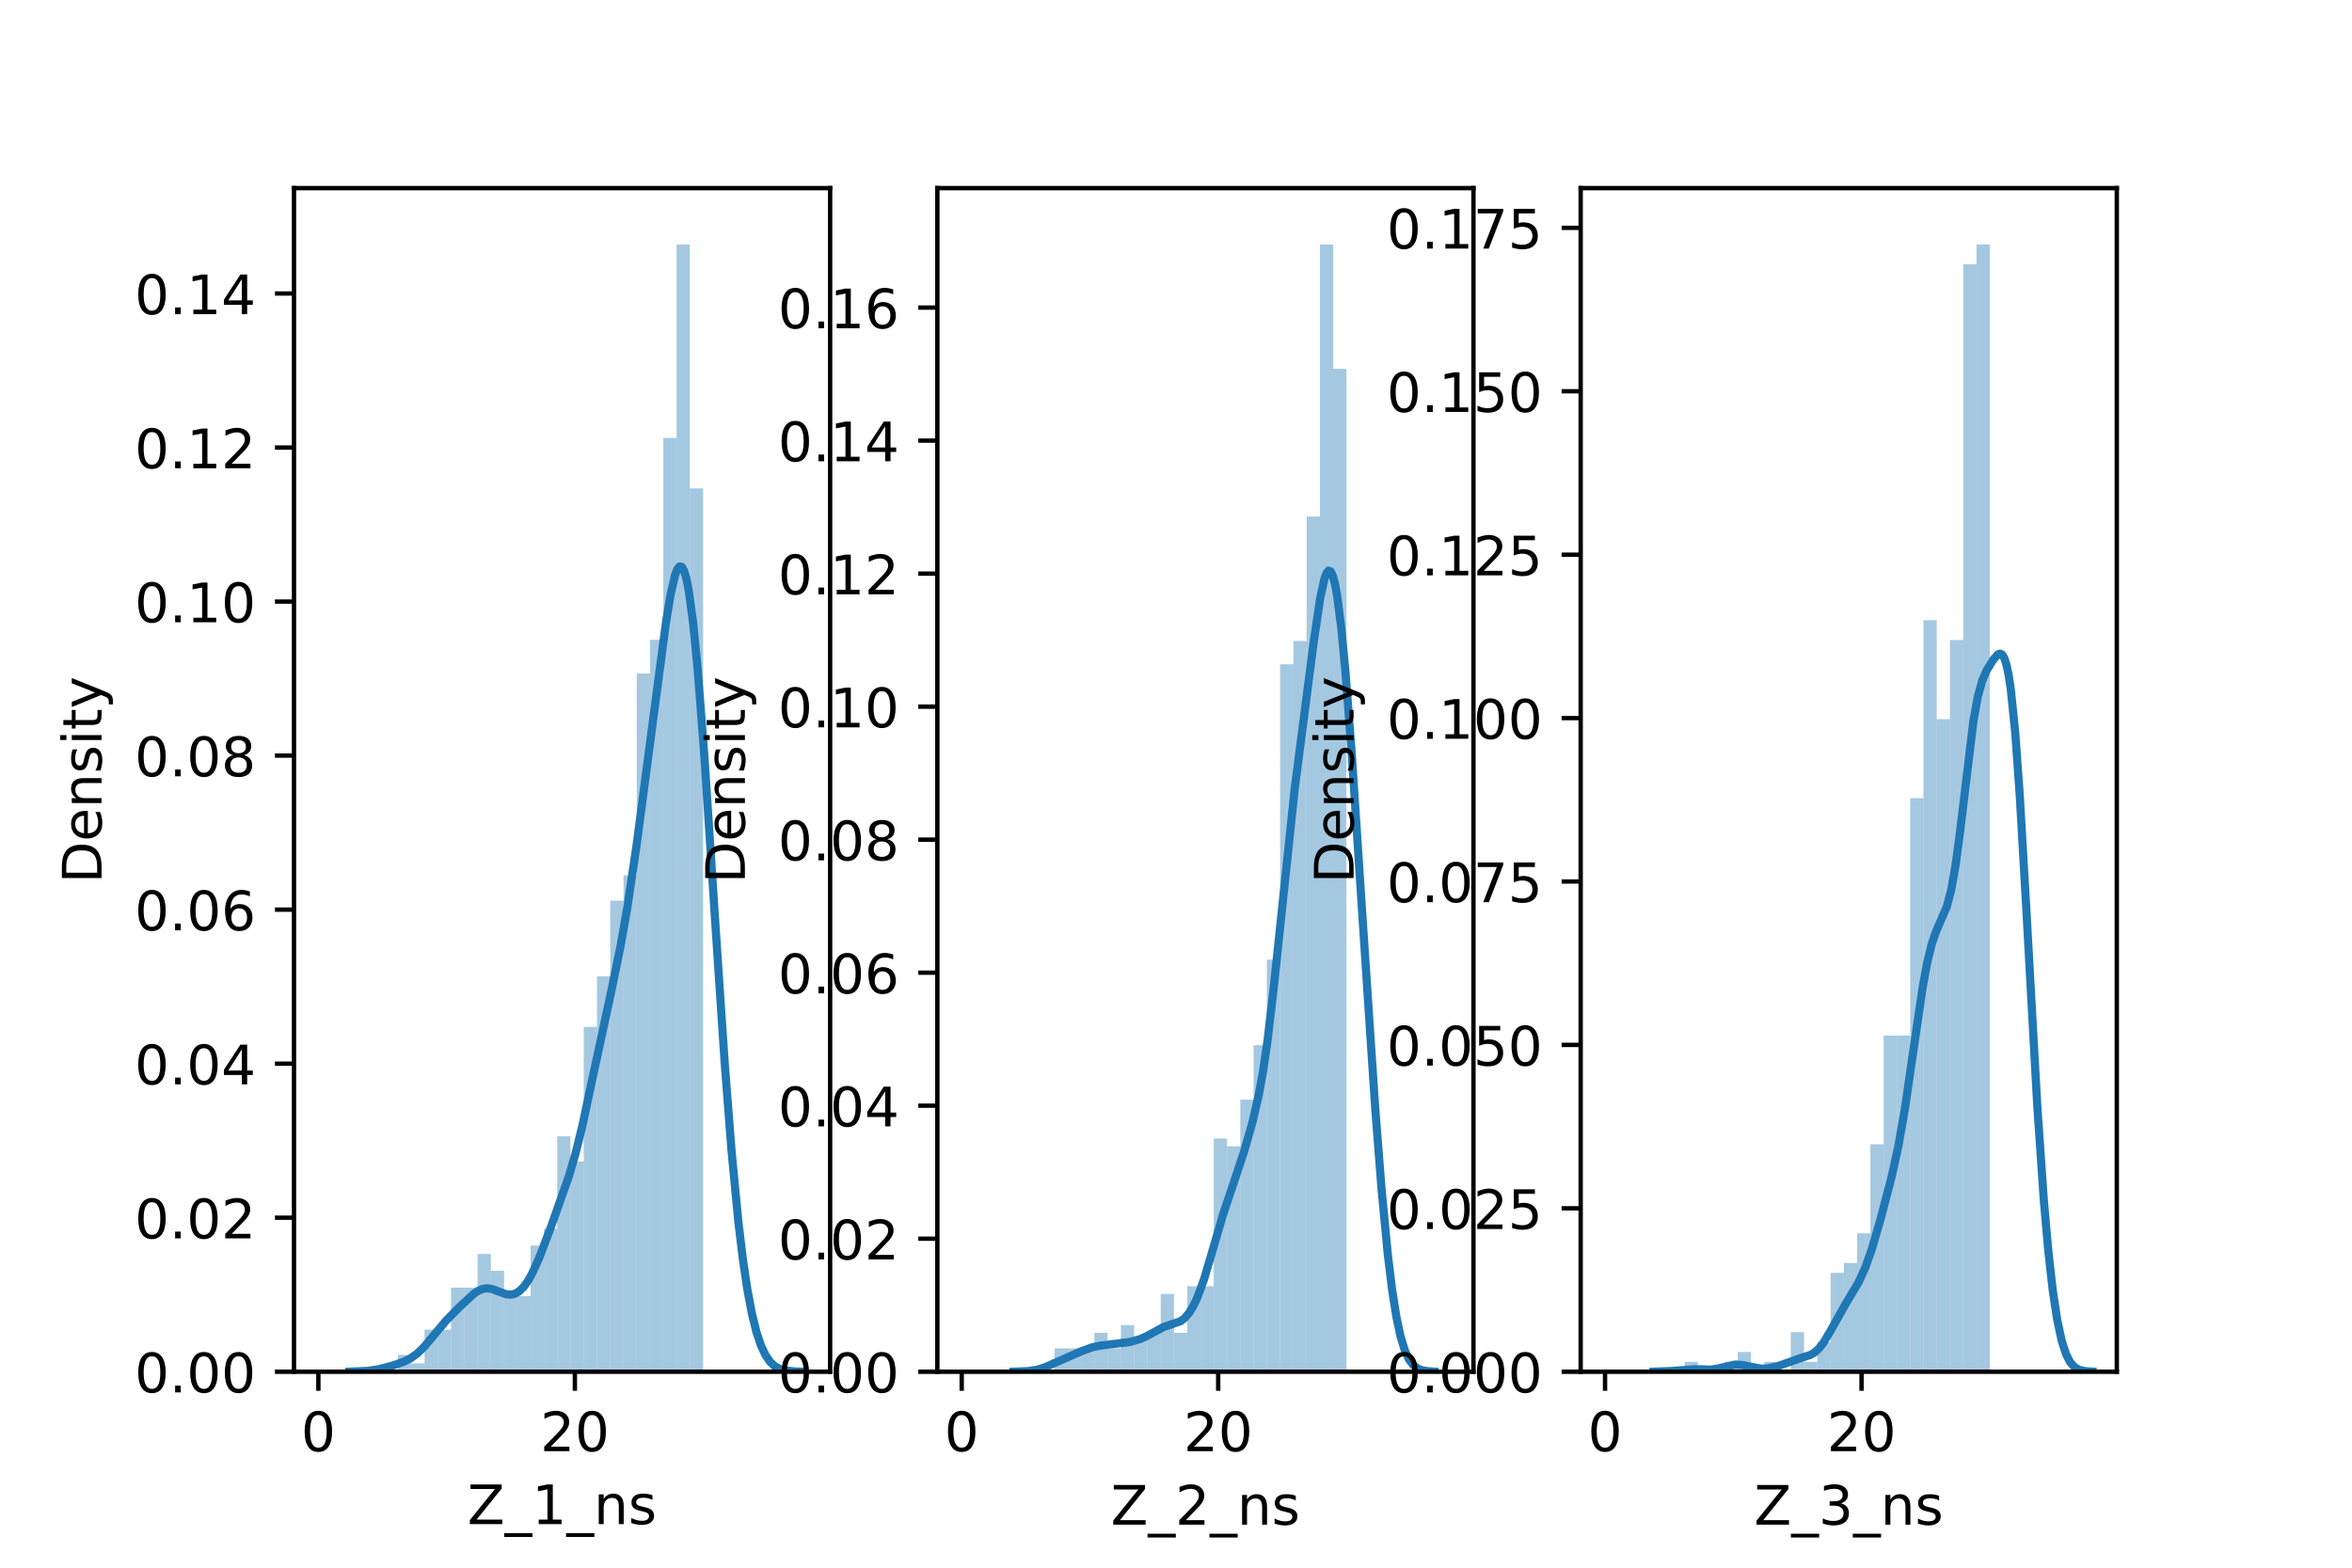 <?xml version="1.0" encoding="utf-8" standalone="no"?>
<!DOCTYPE svg PUBLIC "-//W3C//DTD SVG 1.1//EN"
  "http://www.w3.org/Graphics/SVG/1.1/DTD/svg11.dtd">
<!-- Created with matplotlib (https://matplotlib.org/) -->
<svg height="288pt" version="1.1" viewBox="0 0 432 288" width="432pt" xmlns="http://www.w3.org/2000/svg" xmlns:xlink="http://www.w3.org/1999/xlink">
 <defs>
  <style type="text/css">*{stroke-linecap:butt;stroke-linejoin:round;}</style>
 </defs>
 <g id="figure_1">
  <g id="patch_1">
   <path d="M 0 288 
L 432 288 
L 432 0 
L 0 0 
z
" style="fill:#ffffff;"/>
  </g>
  <g id="axes_1">
   <g id="patch_2">
    <path d="M 54 252 
L 152.471 252 
L 152.471 34.56 
L 54 34.56 
z
" style="fill:#ffffff;"/>
   </g>
   <g id="patch_3">
    <path clip-path="url(#pdc959fd318)" d="M 58.476 252 
L 60.913 252 
L 60.913 252 
L 58.476 252 
z
" style="fill:#1f77b4;opacity:0.4;"/>
   </g>
   <g id="patch_4">
    <path clip-path="url(#pdc959fd318)" d="M 60.913 252 
L 63.35 252 
L 63.35 252 
L 60.913 252 
z
" style="fill:#1f77b4;opacity:0.4;"/>
   </g>
   <g id="patch_5">
    <path clip-path="url(#pdc959fd318)" d="M 63.35 252 
L 65.786 252 
L 65.786 252 
L 63.35 252 
z
" style="fill:#1f77b4;opacity:0.4;"/>
   </g>
   <g id="patch_6">
    <path clip-path="url(#pdc959fd318)" d="M 65.786 252 
L 68.223 252 
L 68.223 252 
L 65.786 252 
z
" style="fill:#1f77b4;opacity:0.4;"/>
   </g>
   <g id="patch_7">
    <path clip-path="url(#pdc959fd318)" d="M 68.223 252 
L 70.66 252 
L 70.66 252 
L 68.223 252 
z
" style="fill:#1f77b4;opacity:0.4;"/>
   </g>
   <g id="patch_8">
    <path clip-path="url(#pdc959fd318)" d="M 70.66 252 
L 73.097 252 
L 73.097 252 
L 70.66 252 
z
" style="fill:#1f77b4;opacity:0.4;"/>
   </g>
   <g id="patch_9">
    <path clip-path="url(#pdc959fd318)" d="M 73.097 252 
L 75.533 252 
L 75.533 248.909 
L 73.097 248.909 
z
" style="fill:#1f77b4;opacity:0.4;"/>
   </g>
   <g id="patch_10">
    <path clip-path="url(#pdc959fd318)" d="M 75.533 252 
L 77.97 252 
L 77.97 250.455 
L 75.533 250.455 
z
" style="fill:#1f77b4;opacity:0.4;"/>
   </g>
   <g id="patch_11">
    <path clip-path="url(#pdc959fd318)" d="M 77.97 252 
L 80.407 252 
L 80.407 244.273 
L 77.97 244.273 
z
" style="fill:#1f77b4;opacity:0.4;"/>
   </g>
   <g id="patch_12">
    <path clip-path="url(#pdc959fd318)" d="M 80.407 252 
L 82.844 252 
L 82.844 244.273 
L 80.407 244.273 
z
" style="fill:#1f77b4;opacity:0.4;"/>
   </g>
   <g id="patch_13">
    <path clip-path="url(#pdc959fd318)" d="M 82.844 252 
L 85.281 252 
L 85.281 236.546 
L 82.844 236.546 
z
" style="fill:#1f77b4;opacity:0.4;"/>
   </g>
   <g id="patch_14">
    <path clip-path="url(#pdc959fd318)" d="M 85.281 252 
L 87.717 252 
L 87.717 236.546 
L 85.281 236.546 
z
" style="fill:#1f77b4;opacity:0.4;"/>
   </g>
   <g id="patch_15">
    <path clip-path="url(#pdc959fd318)" d="M 87.717 252 
L 90.154 252 
L 90.154 230.364 
L 87.717 230.364 
z
" style="fill:#1f77b4;opacity:0.4;"/>
   </g>
   <g id="patch_16">
    <path clip-path="url(#pdc959fd318)" d="M 90.154 252 
L 92.591 252 
L 92.591 233.455 
L 90.154 233.455 
z
" style="fill:#1f77b4;opacity:0.4;"/>
   </g>
   <g id="patch_17">
    <path clip-path="url(#pdc959fd318)" d="M 92.591 252 
L 95.028 252 
L 95.028 238.091 
L 92.591 238.091 
z
" style="fill:#1f77b4;opacity:0.4;"/>
   </g>
   <g id="patch_18">
    <path clip-path="url(#pdc959fd318)" d="M 95.028 252 
L 97.465 252 
L 97.465 238.091 
L 95.028 238.091 
z
" style="fill:#1f77b4;opacity:0.4;"/>
   </g>
   <g id="patch_19">
    <path clip-path="url(#pdc959fd318)" d="M 97.465 252 
L 99.901 252 
L 99.901 228.819 
L 97.465 228.819 
z
" style="fill:#1f77b4;opacity:0.4;"/>
   </g>
   <g id="patch_20">
    <path clip-path="url(#pdc959fd318)" d="M 99.901 252 
L 102.338 252 
L 102.338 225.728 
L 99.901 225.728 
z
" style="fill:#1f77b4;opacity:0.4;"/>
   </g>
   <g id="patch_21">
    <path clip-path="url(#pdc959fd318)" d="M 102.338 252 
L 104.775 252 
L 104.775 208.728 
L 102.338 208.728 
z
" style="fill:#1f77b4;opacity:0.4;"/>
   </g>
   <g id="patch_22">
    <path clip-path="url(#pdc959fd318)" d="M 104.775 252 
L 107.212 252 
L 107.212 213.365 
L 104.775 213.365 
z
" style="fill:#1f77b4;opacity:0.4;"/>
   </g>
   <g id="patch_23">
    <path clip-path="url(#pdc959fd318)" d="M 107.212 252 
L 109.649 252 
L 109.649 188.638 
L 107.212 188.638 
z
" style="fill:#1f77b4;opacity:0.4;"/>
   </g>
   <g id="patch_24">
    <path clip-path="url(#pdc959fd318)" d="M 109.649 252 
L 112.085 252 
L 112.085 179.365 
L 109.649 179.365 
z
" style="fill:#1f77b4;opacity:0.4;"/>
   </g>
   <g id="patch_25">
    <path clip-path="url(#pdc959fd318)" d="M 112.085 252 
L 114.522 252 
L 114.522 165.457 
L 112.085 165.457 
z
" style="fill:#1f77b4;opacity:0.4;"/>
   </g>
   <g id="patch_26">
    <path clip-path="url(#pdc959fd318)" d="M 114.522 252 
L 116.959 252 
L 116.959 160.82 
L 114.522 160.82 
z
" style="fill:#1f77b4;opacity:0.4;"/>
   </g>
   <g id="patch_27">
    <path clip-path="url(#pdc959fd318)" d="M 116.959 252 
L 119.396 252 
L 119.396 123.73 
L 116.959 123.73 
z
" style="fill:#1f77b4;opacity:0.4;"/>
   </g>
   <g id="patch_28">
    <path clip-path="url(#pdc959fd318)" d="M 119.396 252 
L 121.833 252 
L 121.833 117.549 
L 119.396 117.549 
z
" style="fill:#1f77b4;opacity:0.4;"/>
   </g>
   <g id="patch_29">
    <path clip-path="url(#pdc959fd318)" d="M 121.833 252 
L 124.269 252 
L 124.269 80.459 
L 121.833 80.459 
z
" style="fill:#1f77b4;opacity:0.4;"/>
   </g>
   <g id="patch_30">
    <path clip-path="url(#pdc959fd318)" d="M 124.269 252 
L 126.706 252 
L 126.706 44.914 
L 124.269 44.914 
z
" style="fill:#1f77b4;opacity:0.4;"/>
   </g>
   <g id="patch_31">
    <path clip-path="url(#pdc959fd318)" d="M 126.706 252 
L 129.143 252 
L 129.143 89.731 
L 126.706 89.731 
z
" style="fill:#1f77b4;opacity:0.4;"/>
   </g>
   <g id="matplotlib.axis_1">
    <g id="xtick_1">
     <g id="line2d_1">
      <defs>
       <path d="M 0 0 
L 0 3.5 
" id="m5885704be8" style="stroke:#000000;stroke-width:0.8;"/>
      </defs>
      <g>
       <use style="stroke:#000000;stroke-width:0.8;" x="58.476" xlink:href="#m5885704be8" y="252"/>
      </g>
     </g>
     <g id="text_1">
      <!-- 0 -->
      <g transform="translate(55.295 266.598)scale(0.1 -0.1)">
       <defs>
        <path d="M 31.781 66.406 
Q 24.172 66.406 20.328 58.906 
Q 16.5 51.422 16.5 36.375 
Q 16.5 21.391 20.328 13.891 
Q 24.172 6.391 31.781 6.391 
Q 39.453 6.391 43.281 13.891 
Q 47.125 21.391 47.125 36.375 
Q 47.125 51.422 43.281 58.906 
Q 39.453 66.406 31.781 66.406 
z
M 31.781 74.219 
Q 44.047 74.219 50.516 64.516 
Q 56.984 54.828 56.984 36.375 
Q 56.984 17.969 50.516 8.266 
Q 44.047 -1.422 31.781 -1.422 
Q 19.531 -1.422 13.062 8.266 
Q 6.594 17.969 6.594 36.375 
Q 6.594 54.828 13.062 64.516 
Q 19.531 74.219 31.781 74.219 
z
" id="DejaVuSans-48"/>
       </defs>
       <use xlink:href="#DejaVuSans-48"/>
      </g>
     </g>
    </g>
    <g id="xtick_2">
     <g id="line2d_2">
      <g>
       <use style="stroke:#000000;stroke-width:0.8;" x="105.587" xlink:href="#m5885704be8" y="252"/>
      </g>
     </g>
     <g id="text_2">
      <!-- 20 -->
      <g transform="translate(99.225 266.598)scale(0.1 -0.1)">
       <defs>
        <path d="M 19.188 8.297 
L 53.609 8.297 
L 53.609 0 
L 7.328 0 
L 7.328 8.297 
Q 12.938 14.109 22.625 23.891 
Q 32.328 33.688 34.812 36.531 
Q 39.547 41.844 41.422 45.531 
Q 43.312 49.219 43.312 52.781 
Q 43.312 58.594 39.234 62.25 
Q 35.156 65.922 28.609 65.922 
Q 23.969 65.922 18.812 64.312 
Q 13.672 62.703 7.812 59.422 
L 7.812 69.391 
Q 13.766 71.781 18.938 73 
Q 24.125 74.219 28.422 74.219 
Q 39.75 74.219 46.484 68.547 
Q 53.219 62.891 53.219 53.422 
Q 53.219 48.922 51.531 44.891 
Q 49.859 40.875 45.406 35.406 
Q 44.188 33.984 37.641 27.219 
Q 31.109 20.453 19.188 8.297 
z
" id="DejaVuSans-50"/>
       </defs>
       <use xlink:href="#DejaVuSans-50"/>
       <use x="63.623" xlink:href="#DejaVuSans-48"/>
      </g>
     </g>
    </g>
    <g id="text_3">
     <!-- Z_1_ns -->
     <g transform="translate(85.856 279.998)scale(0.1 -0.1)">
      <defs>
       <path d="M 5.609 72.906 
L 62.891 72.906 
L 62.891 65.375 
L 16.797 8.297 
L 64.016 8.297 
L 64.016 0 
L 4.5 0 
L 4.5 7.516 
L 50.594 64.594 
L 5.609 64.594 
z
" id="DejaVuSans-90"/>
       <path d="M 50.984 -16.609 
L 50.984 -23.578 
L -0.984 -23.578 
L -0.984 -16.609 
z
" id="DejaVuSans-95"/>
       <path d="M 12.406 8.297 
L 28.516 8.297 
L 28.516 63.922 
L 10.984 60.406 
L 10.984 69.391 
L 28.422 72.906 
L 38.281 72.906 
L 38.281 8.297 
L 54.391 8.297 
L 54.391 0 
L 12.406 0 
z
" id="DejaVuSans-49"/>
       <path d="M 54.891 33.016 
L 54.891 0 
L 45.906 0 
L 45.906 32.719 
Q 45.906 40.484 42.875 44.328 
Q 39.844 48.188 33.797 48.188 
Q 26.516 48.188 22.312 43.547 
Q 18.109 38.922 18.109 30.906 
L 18.109 0 
L 9.078 0 
L 9.078 54.688 
L 18.109 54.688 
L 18.109 46.188 
Q 21.344 51.125 25.703 53.562 
Q 30.078 56 35.797 56 
Q 45.219 56 50.047 50.172 
Q 54.891 44.344 54.891 33.016 
z
" id="DejaVuSans-110"/>
       <path d="M 44.281 53.078 
L 44.281 44.578 
Q 40.484 46.531 36.375 47.5 
Q 32.281 48.484 27.875 48.484 
Q 21.188 48.484 17.844 46.438 
Q 14.5 44.391 14.5 40.281 
Q 14.5 37.156 16.891 35.375 
Q 19.281 33.594 26.516 31.984 
L 29.594 31.297 
Q 39.156 29.25 43.188 25.516 
Q 47.219 21.781 47.219 15.094 
Q 47.219 7.469 41.188 3.016 
Q 35.156 -1.422 24.609 -1.422 
Q 20.219 -1.422 15.453 -0.562 
Q 10.688 0.297 5.422 2 
L 5.422 11.281 
Q 10.406 8.688 15.234 7.391 
Q 20.062 6.109 24.812 6.109 
Q 31.156 6.109 34.562 8.281 
Q 37.984 10.453 37.984 14.406 
Q 37.984 18.062 35.516 20.016 
Q 33.062 21.969 24.703 23.781 
L 21.578 24.516 
Q 13.234 26.266 9.516 29.906 
Q 5.812 33.547 5.812 39.891 
Q 5.812 47.609 11.281 51.797 
Q 16.75 56 26.812 56 
Q 31.781 56 36.172 55.266 
Q 40.578 54.547 44.281 53.078 
z
" id="DejaVuSans-115"/>
      </defs>
      <use xlink:href="#DejaVuSans-90"/>
      <use x="68.506" xlink:href="#DejaVuSans-95"/>
      <use x="118.506" xlink:href="#DejaVuSans-49"/>
      <use x="182.129" xlink:href="#DejaVuSans-95"/>
      <use x="232.129" xlink:href="#DejaVuSans-110"/>
      <use x="295.508" xlink:href="#DejaVuSans-115"/>
     </g>
    </g>
   </g>
   <g id="matplotlib.axis_2">
    <g id="ytick_1">
     <g id="line2d_3">
      <defs>
       <path d="M 0 0 
L -3.5 0 
" id="m562072e006" style="stroke:#000000;stroke-width:0.8;"/>
      </defs>
      <g>
       <use style="stroke:#000000;stroke-width:0.8;" x="54" xlink:href="#m562072e006" y="252"/>
      </g>
     </g>
     <g id="text_4">
      <!-- 0.00 -->
      <g transform="translate(24.734 255.799)scale(0.1 -0.1)">
       <defs>
        <path d="M 10.688 12.406 
L 21 12.406 
L 21 0 
L 10.688 0 
z
" id="DejaVuSans-46"/>
       </defs>
       <use xlink:href="#DejaVuSans-48"/>
       <use x="63.623" xlink:href="#DejaVuSans-46"/>
       <use x="95.41" xlink:href="#DejaVuSans-48"/>
       <use x="159.033" xlink:href="#DejaVuSans-48"/>
      </g>
     </g>
    </g>
    <g id="ytick_2">
     <g id="line2d_4">
      <g>
       <use style="stroke:#000000;stroke-width:0.8;" x="54" xlink:href="#m562072e006" y="223.703"/>
      </g>
     </g>
     <g id="text_5">
      <!-- 0.02 -->
      <g transform="translate(24.734 227.502)scale(0.1 -0.1)">
       <use xlink:href="#DejaVuSans-48"/>
       <use x="63.623" xlink:href="#DejaVuSans-46"/>
       <use x="95.41" xlink:href="#DejaVuSans-48"/>
       <use x="159.033" xlink:href="#DejaVuSans-50"/>
      </g>
     </g>
    </g>
    <g id="ytick_3">
     <g id="line2d_5">
      <g>
       <use style="stroke:#000000;stroke-width:0.8;" x="54" xlink:href="#m562072e006" y="195.406"/>
      </g>
     </g>
     <g id="text_6">
      <!-- 0.04 -->
      <g transform="translate(24.734 199.205)scale(0.1 -0.1)">
       <defs>
        <path d="M 37.797 64.312 
L 12.891 25.391 
L 37.797 25.391 
z
M 35.203 72.906 
L 47.609 72.906 
L 47.609 25.391 
L 58.016 25.391 
L 58.016 17.188 
L 47.609 17.188 
L 47.609 0 
L 37.797 0 
L 37.797 17.188 
L 4.891 17.188 
L 4.891 26.703 
z
" id="DejaVuSans-52"/>
       </defs>
       <use xlink:href="#DejaVuSans-48"/>
       <use x="63.623" xlink:href="#DejaVuSans-46"/>
       <use x="95.41" xlink:href="#DejaVuSans-48"/>
       <use x="159.033" xlink:href="#DejaVuSans-52"/>
      </g>
     </g>
    </g>
    <g id="ytick_4">
     <g id="line2d_6">
      <g>
       <use style="stroke:#000000;stroke-width:0.8;" x="54" xlink:href="#m562072e006" y="167.109"/>
      </g>
     </g>
     <g id="text_7">
      <!-- 0.06 -->
      <g transform="translate(24.734 170.908)scale(0.1 -0.1)">
       <defs>
        <path d="M 33.016 40.375 
Q 26.375 40.375 22.484 35.828 
Q 18.609 31.297 18.609 23.391 
Q 18.609 15.531 22.484 10.953 
Q 26.375 6.391 33.016 6.391 
Q 39.656 6.391 43.531 10.953 
Q 47.406 15.531 47.406 23.391 
Q 47.406 31.297 43.531 35.828 
Q 39.656 40.375 33.016 40.375 
z
M 52.594 71.297 
L 52.594 62.312 
Q 48.875 64.062 45.094 64.984 
Q 41.312 65.922 37.594 65.922 
Q 27.828 65.922 22.672 59.328 
Q 17.531 52.734 16.797 39.406 
Q 19.672 43.656 24.016 45.922 
Q 28.375 48.188 33.594 48.188 
Q 44.578 48.188 50.953 41.516 
Q 57.328 34.859 57.328 23.391 
Q 57.328 12.156 50.688 5.359 
Q 44.047 -1.422 33.016 -1.422 
Q 20.359 -1.422 13.672 8.266 
Q 6.984 17.969 6.984 36.375 
Q 6.984 53.656 15.188 63.938 
Q 23.391 74.219 37.203 74.219 
Q 40.922 74.219 44.703 73.484 
Q 48.484 72.75 52.594 71.297 
z
" id="DejaVuSans-54"/>
       </defs>
       <use xlink:href="#DejaVuSans-48"/>
       <use x="63.623" xlink:href="#DejaVuSans-46"/>
       <use x="95.41" xlink:href="#DejaVuSans-48"/>
       <use x="159.033" xlink:href="#DejaVuSans-54"/>
      </g>
     </g>
    </g>
    <g id="ytick_5">
     <g id="line2d_7">
      <g>
       <use style="stroke:#000000;stroke-width:0.8;" x="54" xlink:href="#m562072e006" y="138.812"/>
      </g>
     </g>
     <g id="text_8">
      <!-- 0.08 -->
      <g transform="translate(24.734 142.611)scale(0.1 -0.1)">
       <defs>
        <path d="M 31.781 34.625 
Q 24.75 34.625 20.719 30.859 
Q 16.703 27.094 16.703 20.516 
Q 16.703 13.922 20.719 10.156 
Q 24.75 6.391 31.781 6.391 
Q 38.812 6.391 42.859 10.172 
Q 46.922 13.969 46.922 20.516 
Q 46.922 27.094 42.891 30.859 
Q 38.875 34.625 31.781 34.625 
z
M 21.922 38.812 
Q 15.578 40.375 12.031 44.719 
Q 8.5 49.078 8.5 55.328 
Q 8.5 64.062 14.719 69.141 
Q 20.953 74.219 31.781 74.219 
Q 42.672 74.219 48.875 69.141 
Q 55.078 64.062 55.078 55.328 
Q 55.078 49.078 51.531 44.719 
Q 48 40.375 41.703 38.812 
Q 48.828 37.156 52.797 32.312 
Q 56.781 27.484 56.781 20.516 
Q 56.781 9.906 50.312 4.234 
Q 43.844 -1.422 31.781 -1.422 
Q 19.734 -1.422 13.25 4.234 
Q 6.781 9.906 6.781 20.516 
Q 6.781 27.484 10.781 32.312 
Q 14.797 37.156 21.922 38.812 
z
M 18.312 54.391 
Q 18.312 48.734 21.844 45.562 
Q 25.391 42.391 31.781 42.391 
Q 38.141 42.391 41.719 45.562 
Q 45.312 48.734 45.312 54.391 
Q 45.312 60.062 41.719 63.234 
Q 38.141 66.406 31.781 66.406 
Q 25.391 66.406 21.844 63.234 
Q 18.312 60.062 18.312 54.391 
z
" id="DejaVuSans-56"/>
       </defs>
       <use xlink:href="#DejaVuSans-48"/>
       <use x="63.623" xlink:href="#DejaVuSans-46"/>
       <use x="95.41" xlink:href="#DejaVuSans-48"/>
       <use x="159.033" xlink:href="#DejaVuSans-56"/>
      </g>
     </g>
    </g>
    <g id="ytick_6">
     <g id="line2d_8">
      <g>
       <use style="stroke:#000000;stroke-width:0.8;" x="54" xlink:href="#m562072e006" y="110.515"/>
      </g>
     </g>
     <g id="text_9">
      <!-- 0.10 -->
      <g transform="translate(24.734 114.314)scale(0.1 -0.1)">
       <use xlink:href="#DejaVuSans-48"/>
       <use x="63.623" xlink:href="#DejaVuSans-46"/>
       <use x="95.41" xlink:href="#DejaVuSans-49"/>
       <use x="159.033" xlink:href="#DejaVuSans-48"/>
      </g>
     </g>
    </g>
    <g id="ytick_7">
     <g id="line2d_9">
      <g>
       <use style="stroke:#000000;stroke-width:0.8;" x="54" xlink:href="#m562072e006" y="82.217"/>
      </g>
     </g>
     <g id="text_10">
      <!-- 0.12 -->
      <g transform="translate(24.734 86.017)scale(0.1 -0.1)">
       <use xlink:href="#DejaVuSans-48"/>
       <use x="63.623" xlink:href="#DejaVuSans-46"/>
       <use x="95.41" xlink:href="#DejaVuSans-49"/>
       <use x="159.033" xlink:href="#DejaVuSans-50"/>
      </g>
     </g>
    </g>
    <g id="ytick_8">
     <g id="line2d_10">
      <g>
       <use style="stroke:#000000;stroke-width:0.8;" x="54" xlink:href="#m562072e006" y="53.92"/>
      </g>
     </g>
     <g id="text_11">
      <!-- 0.14 -->
      <g transform="translate(24.734 57.72)scale(0.1 -0.1)">
       <use xlink:href="#DejaVuSans-48"/>
       <use x="63.623" xlink:href="#DejaVuSans-46"/>
       <use x="95.41" xlink:href="#DejaVuSans-49"/>
       <use x="159.033" xlink:href="#DejaVuSans-52"/>
      </g>
     </g>
    </g>
    <g id="text_12">
     <!-- Density -->
     <g transform="translate(18.655 162.289)rotate(-90)scale(0.1 -0.1)">
      <defs>
       <path d="M 19.672 64.797 
L 19.672 8.109 
L 31.594 8.109 
Q 46.688 8.109 53.688 14.938 
Q 60.688 21.781 60.688 36.531 
Q 60.688 51.172 53.688 57.984 
Q 46.688 64.797 31.594 64.797 
z
M 9.812 72.906 
L 30.078 72.906 
Q 51.266 72.906 61.172 64.094 
Q 71.094 55.281 71.094 36.531 
Q 71.094 17.672 61.125 8.828 
Q 51.172 0 30.078 0 
L 9.812 0 
z
" id="DejaVuSans-68"/>
       <path d="M 56.203 29.594 
L 56.203 25.203 
L 14.891 25.203 
Q 15.484 15.922 20.484 11.062 
Q 25.484 6.203 34.422 6.203 
Q 39.594 6.203 44.453 7.469 
Q 49.312 8.734 54.109 11.281 
L 54.109 2.781 
Q 49.266 0.734 44.188 -0.344 
Q 39.109 -1.422 33.891 -1.422 
Q 20.797 -1.422 13.156 6.188 
Q 5.516 13.812 5.516 26.812 
Q 5.516 40.234 12.766 48.109 
Q 20.016 56 32.328 56 
Q 43.359 56 49.781 48.891 
Q 56.203 41.797 56.203 29.594 
z
M 47.219 32.234 
Q 47.125 39.594 43.094 43.984 
Q 39.062 48.391 32.422 48.391 
Q 24.906 48.391 20.391 44.141 
Q 15.875 39.891 15.188 32.172 
z
" id="DejaVuSans-101"/>
       <path d="M 9.422 54.688 
L 18.406 54.688 
L 18.406 0 
L 9.422 0 
z
M 9.422 75.984 
L 18.406 75.984 
L 18.406 64.594 
L 9.422 64.594 
z
" id="DejaVuSans-105"/>
       <path d="M 18.312 70.219 
L 18.312 54.688 
L 36.812 54.688 
L 36.812 47.703 
L 18.312 47.703 
L 18.312 18.016 
Q 18.312 11.328 20.141 9.422 
Q 21.969 7.516 27.594 7.516 
L 36.812 7.516 
L 36.812 0 
L 27.594 0 
Q 17.188 0 13.234 3.875 
Q 9.281 7.766 9.281 18.016 
L 9.281 47.703 
L 2.688 47.703 
L 2.688 54.688 
L 9.281 54.688 
L 9.281 70.219 
z
" id="DejaVuSans-116"/>
       <path d="M 32.172 -5.078 
Q 28.375 -14.844 24.75 -17.812 
Q 21.141 -20.797 15.094 -20.797 
L 7.906 -20.797 
L 7.906 -13.281 
L 13.188 -13.281 
Q 16.891 -13.281 18.938 -11.516 
Q 21 -9.766 23.484 -3.219 
L 25.094 0.875 
L 2.984 54.688 
L 12.5 54.688 
L 29.594 11.922 
L 46.688 54.688 
L 56.203 54.688 
z
" id="DejaVuSans-121"/>
      </defs>
      <use xlink:href="#DejaVuSans-68"/>
      <use x="77.002" xlink:href="#DejaVuSans-101"/>
      <use x="138.525" xlink:href="#DejaVuSans-110"/>
      <use x="201.904" xlink:href="#DejaVuSans-115"/>
      <use x="254.004" xlink:href="#DejaVuSans-105"/>
      <use x="281.787" xlink:href="#DejaVuSans-116"/>
      <use x="320.996" xlink:href="#DejaVuSans-121"/>
     </g>
    </g>
   </g>
   <g id="line2d_11">
    <path clip-path="url(#pdc959fd318)" d="M 64.184 251.99 
L 67.506 251.85 
L 69.582 251.534 
L 72.074 250.884 
L 74.15 250.164 
L 75.396 249.543 
L 76.642 248.651 
L 77.888 247.441 
L 79.549 245.465 
L 82.04 242.489 
L 84.532 239.979 
L 87.024 237.686 
L 87.854 237.121 
L 88.685 236.769 
L 89.515 236.664 
L 90.346 236.792 
L 91.592 237.261 
L 92.838 237.729 
L 93.668 237.848 
L 94.499 237.709 
L 95.329 237.253 
L 96.16 236.449 
L 96.99 235.289 
L 97.821 233.792 
L 99.067 231.01 
L 101.143 225.55 
L 104.465 216.169 
L 105.711 211.901 
L 106.957 206.842 
L 109.033 197.145 
L 112.356 181.725 
L 114.017 173.619 
L 115.262 166.475 
L 116.924 155.264 
L 119.415 136.342 
L 122.322 114.347 
L 123.153 109.3 
L 123.983 105.685 
L 124.399 104.593 
L 124.814 104.062 
L 125.229 104.142 
L 125.644 104.867 
L 126.06 106.258 
L 126.475 108.32 
L 127.305 114.397 
L 128.136 122.848 
L 129.382 139.025 
L 131.458 170.735 
L 133.119 195.458 
L 134.365 211.429 
L 135.611 224.4 
L 136.441 231.31 
L 137.272 236.907 
L 138.103 241.314 
L 138.933 244.683 
L 139.764 247.175 
L 140.594 248.95 
L 141.425 250.16 
L 142.255 250.945 
L 143.086 251.427 
L 144.332 251.794 
L 145.993 251.958 
L 146.823 251.983 
L 146.823 251.983 
" style="fill:none;stroke:#1f77b4;stroke-linecap:square;stroke-width:1.5;"/>
   </g>
   <g id="patch_32">
    <path d="M 54 252 
L 54 34.56 
" style="fill:none;stroke:#000000;stroke-linecap:square;stroke-linejoin:miter;stroke-width:0.8;"/>
   </g>
   <g id="patch_33">
    <path d="M 152.471 252 
L 152.471 34.56 
" style="fill:none;stroke:#000000;stroke-linecap:square;stroke-linejoin:miter;stroke-width:0.8;"/>
   </g>
   <g id="patch_34">
    <path d="M 54 252 
L 152.471 252 
" style="fill:none;stroke:#000000;stroke-linecap:square;stroke-linejoin:miter;stroke-width:0.8;"/>
   </g>
   <g id="patch_35">
    <path d="M 54 34.56 
L 152.471 34.56 
" style="fill:none;stroke:#000000;stroke-linecap:square;stroke-linejoin:miter;stroke-width:0.8;"/>
   </g>
  </g>
  <g id="axes_2">
   <g id="patch_36">
    <path d="M 172.165 252 
L 270.635 252 
L 270.635 34.56 
L 172.165 34.56 
z
" style="fill:#ffffff;"/>
   </g>
   <g id="patch_37">
    <path clip-path="url(#pcc2fd83d5e)" d="M 176.641 252 
L 179.077 252 
L 179.077 252 
L 176.641 252 
z
" style="fill:#1f77b4;opacity:0.4;"/>
   </g>
   <g id="patch_38">
    <path clip-path="url(#pcc2fd83d5e)" d="M 179.077 252 
L 181.514 252 
L 181.514 252 
L 179.077 252 
z
" style="fill:#1f77b4;opacity:0.4;"/>
   </g>
   <g id="patch_39">
    <path clip-path="url(#pcc2fd83d5e)" d="M 181.514 252 
L 183.951 252 
L 183.951 252 
L 181.514 252 
z
" style="fill:#1f77b4;opacity:0.4;"/>
   </g>
   <g id="patch_40">
    <path clip-path="url(#pcc2fd83d5e)" d="M 183.951 252 
L 186.388 252 
L 186.388 252 
L 183.951 252 
z
" style="fill:#1f77b4;opacity:0.4;"/>
   </g>
   <g id="patch_41">
    <path clip-path="url(#pcc2fd83d5e)" d="M 186.388 252 
L 188.825 252 
L 188.825 252 
L 186.388 252 
z
" style="fill:#1f77b4;opacity:0.4;"/>
   </g>
   <g id="patch_42">
    <path clip-path="url(#pcc2fd83d5e)" d="M 188.825 252 
L 191.261 252 
L 191.261 252 
L 188.825 252 
z
" style="fill:#1f77b4;opacity:0.4;"/>
   </g>
   <g id="patch_43">
    <path clip-path="url(#pcc2fd83d5e)" d="M 191.261 252 
L 193.698 252 
L 193.698 252 
L 191.261 252 
z
" style="fill:#1f77b4;opacity:0.4;"/>
   </g>
   <g id="patch_44">
    <path clip-path="url(#pcc2fd83d5e)" d="M 193.698 252 
L 196.135 252 
L 196.135 247.715 
L 193.698 247.715 
z
" style="fill:#1f77b4;opacity:0.4;"/>
   </g>
   <g id="patch_45">
    <path clip-path="url(#pcc2fd83d5e)" d="M 196.135 252 
L 198.572 252 
L 198.572 247.715 
L 196.135 247.715 
z
" style="fill:#1f77b4;opacity:0.4;"/>
   </g>
   <g id="patch_46">
    <path clip-path="url(#pcc2fd83d5e)" d="M 198.572 252 
L 201.009 252 
L 201.009 247.715 
L 198.572 247.715 
z
" style="fill:#1f77b4;opacity:0.4;"/>
   </g>
   <g id="patch_47">
    <path clip-path="url(#pcc2fd83d5e)" d="M 201.009 252 
L 203.445 252 
L 203.445 244.859 
L 201.009 244.859 
z
" style="fill:#1f77b4;opacity:0.4;"/>
   </g>
   <g id="patch_48">
    <path clip-path="url(#pcc2fd83d5e)" d="M 203.445 252 
L 205.882 252 
L 205.882 247.715 
L 203.445 247.715 
z
" style="fill:#1f77b4;opacity:0.4;"/>
   </g>
   <g id="patch_49">
    <path clip-path="url(#pcc2fd83d5e)" d="M 205.882 252 
L 208.319 252 
L 208.319 243.431 
L 205.882 243.431 
z
" style="fill:#1f77b4;opacity:0.4;"/>
   </g>
   <g id="patch_50">
    <path clip-path="url(#pcc2fd83d5e)" d="M 208.319 252 
L 210.756 252 
L 210.756 246.287 
L 208.319 246.287 
z
" style="fill:#1f77b4;opacity:0.4;"/>
   </g>
   <g id="patch_51">
    <path clip-path="url(#pcc2fd83d5e)" d="M 210.756 252 
L 213.193 252 
L 213.193 244.859 
L 210.756 244.859 
z
" style="fill:#1f77b4;opacity:0.4;"/>
   </g>
   <g id="patch_52">
    <path clip-path="url(#pcc2fd83d5e)" d="M 213.193 252 
L 215.629 252 
L 215.629 237.718 
L 213.193 237.718 
z
" style="fill:#1f77b4;opacity:0.4;"/>
   </g>
   <g id="patch_53">
    <path clip-path="url(#pcc2fd83d5e)" d="M 215.629 252 
L 218.066 252 
L 218.066 244.859 
L 215.629 244.859 
z
" style="fill:#1f77b4;opacity:0.4;"/>
   </g>
   <g id="patch_54">
    <path clip-path="url(#pcc2fd83d5e)" d="M 218.066 252 
L 220.503 252 
L 220.503 236.29 
L 218.066 236.29 
z
" style="fill:#1f77b4;opacity:0.4;"/>
   </g>
   <g id="patch_55">
    <path clip-path="url(#pcc2fd83d5e)" d="M 220.503 252 
L 222.94 252 
L 222.94 236.29 
L 220.503 236.29 
z
" style="fill:#1f77b4;opacity:0.4;"/>
   </g>
   <g id="patch_56">
    <path clip-path="url(#pcc2fd83d5e)" d="M 222.94 252 
L 225.377 252 
L 225.377 209.155 
L 222.94 209.155 
z
" style="fill:#1f77b4;opacity:0.4;"/>
   </g>
   <g id="patch_57">
    <path clip-path="url(#pcc2fd83d5e)" d="M 225.377 252 
L 227.813 252 
L 227.813 210.583 
L 225.377 210.583 
z
" style="fill:#1f77b4;opacity:0.4;"/>
   </g>
   <g id="patch_58">
    <path clip-path="url(#pcc2fd83d5e)" d="M 227.813 252 
L 230.25 252 
L 230.25 202.014 
L 227.813 202.014 
z
" style="fill:#1f77b4;opacity:0.4;"/>
   </g>
   <g id="patch_59">
    <path clip-path="url(#pcc2fd83d5e)" d="M 230.25 252 
L 232.687 252 
L 232.687 192.017 
L 230.25 192.017 
z
" style="fill:#1f77b4;opacity:0.4;"/>
   </g>
   <g id="patch_60">
    <path clip-path="url(#pcc2fd83d5e)" d="M 232.687 252 
L 235.124 252 
L 235.124 176.307 
L 232.687 176.307 
z
" style="fill:#1f77b4;opacity:0.4;"/>
   </g>
   <g id="patch_61">
    <path clip-path="url(#pcc2fd83d5e)" d="M 235.124 252 
L 237.56 252 
L 237.56 122.036 
L 235.124 122.036 
z
" style="fill:#1f77b4;opacity:0.4;"/>
   </g>
   <g id="patch_62">
    <path clip-path="url(#pcc2fd83d5e)" d="M 237.56 252 
L 239.997 252 
L 239.997 117.751 
L 237.56 117.751 
z
" style="fill:#1f77b4;opacity:0.4;"/>
   </g>
   <g id="patch_63">
    <path clip-path="url(#pcc2fd83d5e)" d="M 239.997 252 
L 242.434 252 
L 242.434 94.9 
L 239.997 94.9 
z
" style="fill:#1f77b4;opacity:0.4;"/>
   </g>
   <g id="patch_64">
    <path clip-path="url(#pcc2fd83d5e)" d="M 242.434 252 
L 244.871 252 
L 244.871 44.914 
L 242.434 44.914 
z
" style="fill:#1f77b4;opacity:0.4;"/>
   </g>
   <g id="patch_65">
    <path clip-path="url(#pcc2fd83d5e)" d="M 244.871 252 
L 247.308 252 
L 247.308 67.765 
L 244.871 67.765 
z
" style="fill:#1f77b4;opacity:0.4;"/>
   </g>
   <g id="matplotlib.axis_3">
    <g id="xtick_3">
     <g id="line2d_12">
      <g>
       <use style="stroke:#000000;stroke-width:0.8;" x="176.641" xlink:href="#m5885704be8" y="252"/>
      </g>
     </g>
     <g id="text_13">
      <!-- 0 -->
      <g transform="translate(173.459 266.598)scale(0.1 -0.1)">
       <use xlink:href="#DejaVuSans-48"/>
      </g>
     </g>
    </g>
    <g id="xtick_4">
     <g id="line2d_13">
      <g>
       <use style="stroke:#000000;stroke-width:0.8;" x="223.752" xlink:href="#m5885704be8" y="252"/>
      </g>
     </g>
     <g id="text_14">
      <!-- 20 -->
      <g transform="translate(217.389 266.598)scale(0.1 -0.1)">
       <use xlink:href="#DejaVuSans-50"/>
       <use x="63.623" xlink:href="#DejaVuSans-48"/>
      </g>
     </g>
    </g>
    <g id="text_15">
     <!-- Z_2_ns -->
     <g transform="translate(204.02 280.1)scale(0.1 -0.1)">
      <use xlink:href="#DejaVuSans-90"/>
      <use x="68.506" xlink:href="#DejaVuSans-95"/>
      <use x="118.506" xlink:href="#DejaVuSans-50"/>
      <use x="182.129" xlink:href="#DejaVuSans-95"/>
      <use x="232.129" xlink:href="#DejaVuSans-110"/>
      <use x="295.508" xlink:href="#DejaVuSans-115"/>
     </g>
    </g>
   </g>
   <g id="matplotlib.axis_4">
    <g id="ytick_9">
     <g id="line2d_14">
      <g>
       <use style="stroke:#000000;stroke-width:0.8;" x="172.165" xlink:href="#m562072e006" y="252"/>
      </g>
     </g>
     <g id="text_16">
      <!-- 0.00 -->
      <g transform="translate(142.899 255.799)scale(0.1 -0.1)">
       <use xlink:href="#DejaVuSans-48"/>
       <use x="63.623" xlink:href="#DejaVuSans-46"/>
       <use x="95.41" xlink:href="#DejaVuSans-48"/>
       <use x="159.033" xlink:href="#DejaVuSans-48"/>
      </g>
     </g>
    </g>
    <g id="ytick_10">
     <g id="line2d_15">
      <g>
       <use style="stroke:#000000;stroke-width:0.8;" x="172.165" xlink:href="#m562072e006" y="227.563"/>
      </g>
     </g>
     <g id="text_17">
      <!-- 0.02 -->
      <g transform="translate(142.899 231.363)scale(0.1 -0.1)">
       <use xlink:href="#DejaVuSans-48"/>
       <use x="63.623" xlink:href="#DejaVuSans-46"/>
       <use x="95.41" xlink:href="#DejaVuSans-48"/>
       <use x="159.033" xlink:href="#DejaVuSans-50"/>
      </g>
     </g>
    </g>
    <g id="ytick_11">
     <g id="line2d_16">
      <g>
       <use style="stroke:#000000;stroke-width:0.8;" x="172.165" xlink:href="#m562072e006" y="203.127"/>
      </g>
     </g>
     <g id="text_18">
      <!-- 0.04 -->
      <g transform="translate(142.899 206.926)scale(0.1 -0.1)">
       <use xlink:href="#DejaVuSans-48"/>
       <use x="63.623" xlink:href="#DejaVuSans-46"/>
       <use x="95.41" xlink:href="#DejaVuSans-48"/>
       <use x="159.033" xlink:href="#DejaVuSans-52"/>
      </g>
     </g>
    </g>
    <g id="ytick_12">
     <g id="line2d_17">
      <g>
       <use style="stroke:#000000;stroke-width:0.8;" x="172.165" xlink:href="#m562072e006" y="178.69"/>
      </g>
     </g>
     <g id="text_19">
      <!-- 0.06 -->
      <g transform="translate(142.899 182.489)scale(0.1 -0.1)">
       <use xlink:href="#DejaVuSans-48"/>
       <use x="63.623" xlink:href="#DejaVuSans-46"/>
       <use x="95.41" xlink:href="#DejaVuSans-48"/>
       <use x="159.033" xlink:href="#DejaVuSans-54"/>
      </g>
     </g>
    </g>
    <g id="ytick_13">
     <g id="line2d_18">
      <g>
       <use style="stroke:#000000;stroke-width:0.8;" x="172.165" xlink:href="#m562072e006" y="154.254"/>
      </g>
     </g>
     <g id="text_20">
      <!-- 0.08 -->
      <g transform="translate(142.899 158.053)scale(0.1 -0.1)">
       <use xlink:href="#DejaVuSans-48"/>
       <use x="63.623" xlink:href="#DejaVuSans-46"/>
       <use x="95.41" xlink:href="#DejaVuSans-48"/>
       <use x="159.033" xlink:href="#DejaVuSans-56"/>
      </g>
     </g>
    </g>
    <g id="ytick_14">
     <g id="line2d_19">
      <g>
       <use style="stroke:#000000;stroke-width:0.8;" x="172.165" xlink:href="#m562072e006" y="129.817"/>
      </g>
     </g>
     <g id="text_21">
      <!-- 0.10 -->
      <g transform="translate(142.899 133.616)scale(0.1 -0.1)">
       <use xlink:href="#DejaVuSans-48"/>
       <use x="63.623" xlink:href="#DejaVuSans-46"/>
       <use x="95.41" xlink:href="#DejaVuSans-49"/>
       <use x="159.033" xlink:href="#DejaVuSans-48"/>
      </g>
     </g>
    </g>
    <g id="ytick_15">
     <g id="line2d_20">
      <g>
       <use style="stroke:#000000;stroke-width:0.8;" x="172.165" xlink:href="#m562072e006" y="105.38"/>
      </g>
     </g>
     <g id="text_22">
      <!-- 0.12 -->
      <g transform="translate(142.899 109.18)scale(0.1 -0.1)">
       <use xlink:href="#DejaVuSans-48"/>
       <use x="63.623" xlink:href="#DejaVuSans-46"/>
       <use x="95.41" xlink:href="#DejaVuSans-49"/>
       <use x="159.033" xlink:href="#DejaVuSans-50"/>
      </g>
     </g>
    </g>
    <g id="ytick_16">
     <g id="line2d_21">
      <g>
       <use style="stroke:#000000;stroke-width:0.8;" x="172.165" xlink:href="#m562072e006" y="80.944"/>
      </g>
     </g>
     <g id="text_23">
      <!-- 0.14 -->
      <g transform="translate(142.899 84.743)scale(0.1 -0.1)">
       <use xlink:href="#DejaVuSans-48"/>
       <use x="63.623" xlink:href="#DejaVuSans-46"/>
       <use x="95.41" xlink:href="#DejaVuSans-49"/>
       <use x="159.033" xlink:href="#DejaVuSans-52"/>
      </g>
     </g>
    </g>
    <g id="ytick_17">
     <g id="line2d_22">
      <g>
       <use style="stroke:#000000;stroke-width:0.8;" x="172.165" xlink:href="#m562072e006" y="56.507"/>
      </g>
     </g>
     <g id="text_24">
      <!-- 0.16 -->
      <g transform="translate(142.899 60.306)scale(0.1 -0.1)">
       <use xlink:href="#DejaVuSans-48"/>
       <use x="63.623" xlink:href="#DejaVuSans-46"/>
       <use x="95.41" xlink:href="#DejaVuSans-49"/>
       <use x="159.033" xlink:href="#DejaVuSans-54"/>
      </g>
     </g>
    </g>
    <g id="text_25">
     <!-- Density -->
     <g transform="translate(136.819 162.289)rotate(-90)scale(0.1 -0.1)">
      <use xlink:href="#DejaVuSans-68"/>
      <use x="77.002" xlink:href="#DejaVuSans-101"/>
      <use x="138.525" xlink:href="#DejaVuSans-110"/>
      <use x="201.904" xlink:href="#DejaVuSans-115"/>
      <use x="254.004" xlink:href="#DejaVuSans-105"/>
      <use x="281.787" xlink:href="#DejaVuSans-116"/>
      <use x="320.996" xlink:href="#DejaVuSans-121"/>
     </g>
    </g>
   </g>
   <g id="line2d_23">
    <path clip-path="url(#pcc2fd83d5e)" d="M 186.18 251.993 
L 188.898 251.884 
L 190.451 251.635 
L 192.004 251.153 
L 194.334 250.117 
L 198.605 248.247 
L 200.547 247.525 
L 202.1 247.201 
L 207.536 246.538 
L 209.477 245.982 
L 210.642 245.445 
L 213.749 243.765 
L 216.855 242.72 
L 217.631 242.108 
L 218.408 241.191 
L 219.185 239.924 
L 219.961 238.276 
L 221.126 235.09 
L 222.679 229.843 
L 224.621 223.176 
L 226.562 217.406 
L 228.503 211.547 
L 230.057 206.118 
L 231.221 201.044 
L 231.998 196.751 
L 232.775 191.458 
L 233.939 181.553 
L 237.822 144.729 
L 241.317 117.747 
L 242.482 109.892 
L 243.258 106.327 
L 243.647 105.287 
L 244.035 104.825 
L 244.423 104.986 
L 244.811 105.795 
L 245.2 107.261 
L 245.588 109.372 
L 246.365 115.42 
L 247.141 123.601 
L 248.306 138.872 
L 250.247 168.431 
L 252.577 203.378 
L 253.742 218.313 
L 254.907 230.493 
L 255.684 236.862 
L 256.46 241.824 
L 257.237 245.491 
L 258.013 248.053 
L 258.79 249.739 
L 259.566 250.78 
L 260.343 251.383 
L 261.12 251.708 
L 262.284 251.917 
L 263.449 251.98 
L 263.449 251.98 
" style="fill:none;stroke:#1f77b4;stroke-linecap:square;stroke-width:1.5;"/>
   </g>
   <g id="patch_66">
    <path d="M 172.165 252 
L 172.165 34.56 
" style="fill:none;stroke:#000000;stroke-linecap:square;stroke-linejoin:miter;stroke-width:0.8;"/>
   </g>
   <g id="patch_67">
    <path d="M 270.635 252 
L 270.635 34.56 
" style="fill:none;stroke:#000000;stroke-linecap:square;stroke-linejoin:miter;stroke-width:0.8;"/>
   </g>
   <g id="patch_68">
    <path d="M 172.165 252 
L 270.635 252 
" style="fill:none;stroke:#000000;stroke-linecap:square;stroke-linejoin:miter;stroke-width:0.8;"/>
   </g>
   <g id="patch_69">
    <path d="M 172.165 34.56 
L 270.635 34.56 
" style="fill:none;stroke:#000000;stroke-linecap:square;stroke-linejoin:miter;stroke-width:0.8;"/>
   </g>
  </g>
  <g id="axes_3">
   <g id="patch_70">
    <path d="M 290.329 252 
L 388.8 252 
L 388.8 34.56 
L 290.329 34.56 
z
" style="fill:#ffffff;"/>
   </g>
   <g id="patch_71">
    <path clip-path="url(#p33504ba7a3)" d="M 294.805 252 
L 297.242 252 
L 297.242 252 
L 294.805 252 
z
" style="fill:#1f77b4;opacity:0.4;"/>
   </g>
   <g id="patch_72">
    <path clip-path="url(#p33504ba7a3)" d="M 297.242 252 
L 299.679 252 
L 299.679 252 
L 297.242 252 
z
" style="fill:#1f77b4;opacity:0.4;"/>
   </g>
   <g id="patch_73">
    <path clip-path="url(#p33504ba7a3)" d="M 299.679 252 
L 302.116 252 
L 302.116 252 
L 299.679 252 
z
" style="fill:#1f77b4;opacity:0.4;"/>
   </g>
   <g id="patch_74">
    <path clip-path="url(#p33504ba7a3)" d="M 302.116 252 
L 304.553 252 
L 304.553 252 
L 302.116 252 
z
" style="fill:#1f77b4;opacity:0.4;"/>
   </g>
   <g id="patch_75">
    <path clip-path="url(#p33504ba7a3)" d="M 304.553 252 
L 306.989 252 
L 306.989 252 
L 304.553 252 
z
" style="fill:#1f77b4;opacity:0.4;"/>
   </g>
   <g id="patch_76">
    <path clip-path="url(#p33504ba7a3)" d="M 306.989 252 
L 309.426 252 
L 309.426 252 
L 306.989 252 
z
" style="fill:#1f77b4;opacity:0.4;"/>
   </g>
   <g id="patch_77">
    <path clip-path="url(#p33504ba7a3)" d="M 309.426 252 
L 311.863 252 
L 311.863 250.183 
L 309.426 250.183 
z
" style="fill:#1f77b4;opacity:0.4;"/>
   </g>
   <g id="patch_78">
    <path clip-path="url(#p33504ba7a3)" d="M 311.863 252 
L 314.3 252 
L 314.3 252 
L 311.863 252 
z
" style="fill:#1f77b4;opacity:0.4;"/>
   </g>
   <g id="patch_79">
    <path clip-path="url(#p33504ba7a3)" d="M 314.3 252 
L 316.736 252 
L 316.736 252 
L 314.3 252 
z
" style="fill:#1f77b4;opacity:0.4;"/>
   </g>
   <g id="patch_80">
    <path clip-path="url(#p33504ba7a3)" d="M 316.736 252 
L 319.173 252 
L 319.173 250.183 
L 316.736 250.183 
z
" style="fill:#1f77b4;opacity:0.4;"/>
   </g>
   <g id="patch_81">
    <path clip-path="url(#p33504ba7a3)" d="M 319.173 252 
L 321.61 252 
L 321.61 248.367 
L 319.173 248.367 
z
" style="fill:#1f77b4;opacity:0.4;"/>
   </g>
   <g id="patch_82">
    <path clip-path="url(#p33504ba7a3)" d="M 321.61 252 
L 324.047 252 
L 324.047 252 
L 321.61 252 
z
" style="fill:#1f77b4;opacity:0.4;"/>
   </g>
   <g id="patch_83">
    <path clip-path="url(#p33504ba7a3)" d="M 324.047 252 
L 326.484 252 
L 326.484 250.183 
L 324.047 250.183 
z
" style="fill:#1f77b4;opacity:0.4;"/>
   </g>
   <g id="patch_84">
    <path clip-path="url(#p33504ba7a3)" d="M 326.484 252 
L 328.92 252 
L 328.92 252 
L 326.484 252 
z
" style="fill:#1f77b4;opacity:0.4;"/>
   </g>
   <g id="patch_85">
    <path clip-path="url(#p33504ba7a3)" d="M 328.92 252 
L 331.357 252 
L 331.357 244.734 
L 328.92 244.734 
z
" style="fill:#1f77b4;opacity:0.4;"/>
   </g>
   <g id="patch_86">
    <path clip-path="url(#p33504ba7a3)" d="M 331.357 252 
L 333.794 252 
L 333.794 250.183 
L 331.357 250.183 
z
" style="fill:#1f77b4;opacity:0.4;"/>
   </g>
   <g id="patch_87">
    <path clip-path="url(#p33504ba7a3)" d="M 333.794 252 
L 336.231 252 
L 336.231 246.55 
L 333.794 246.55 
z
" style="fill:#1f77b4;opacity:0.4;"/>
   </g>
   <g id="patch_88">
    <path clip-path="url(#p33504ba7a3)" d="M 336.231 252 
L 338.668 252 
L 338.668 233.835 
L 336.231 233.835 
z
" style="fill:#1f77b4;opacity:0.4;"/>
   </g>
   <g id="patch_89">
    <path clip-path="url(#p33504ba7a3)" d="M 338.668 252 
L 341.104 252 
L 341.104 232.018 
L 338.668 232.018 
z
" style="fill:#1f77b4;opacity:0.4;"/>
   </g>
   <g id="patch_90">
    <path clip-path="url(#p33504ba7a3)" d="M 341.104 252 
L 343.541 252 
L 343.541 226.568 
L 341.104 226.568 
z
" style="fill:#1f77b4;opacity:0.4;"/>
   </g>
   <g id="patch_91">
    <path clip-path="url(#p33504ba7a3)" d="M 343.541 252 
L 345.978 252 
L 345.978 210.22 
L 343.541 210.22 
z
" style="fill:#1f77b4;opacity:0.4;"/>
   </g>
   <g id="patch_92">
    <path clip-path="url(#p33504ba7a3)" d="M 345.978 252 
L 348.415 252 
L 348.415 190.238 
L 345.978 190.238 
z
" style="fill:#1f77b4;opacity:0.4;"/>
   </g>
   <g id="patch_93">
    <path clip-path="url(#p33504ba7a3)" d="M 348.415 252 
L 350.852 252 
L 350.852 190.238 
L 348.415 190.238 
z
" style="fill:#1f77b4;opacity:0.4;"/>
   </g>
   <g id="patch_94">
    <path clip-path="url(#p33504ba7a3)" d="M 350.852 252 
L 353.288 252 
L 353.288 146.641 
L 350.852 146.641 
z
" style="fill:#1f77b4;opacity:0.4;"/>
   </g>
   <g id="patch_95">
    <path clip-path="url(#p33504ba7a3)" d="M 353.288 252 
L 355.725 252 
L 355.725 113.943 
L 353.288 113.943 
z
" style="fill:#1f77b4;opacity:0.4;"/>
   </g>
   <g id="patch_96">
    <path clip-path="url(#p33504ba7a3)" d="M 355.725 252 
L 358.162 252 
L 358.162 132.108 
L 355.725 132.108 
z
" style="fill:#1f77b4;opacity:0.4;"/>
   </g>
   <g id="patch_97">
    <path clip-path="url(#p33504ba7a3)" d="M 358.162 252 
L 360.599 252 
L 360.599 117.576 
L 358.162 117.576 
z
" style="fill:#1f77b4;opacity:0.4;"/>
   </g>
   <g id="patch_98">
    <path clip-path="url(#p33504ba7a3)" d="M 360.599 252 
L 363.036 252 
L 363.036 48.547 
L 360.599 48.547 
z
" style="fill:#1f77b4;opacity:0.4;"/>
   </g>
   <g id="patch_99">
    <path clip-path="url(#p33504ba7a3)" d="M 363.036 252 
L 365.472 252 
L 365.472 44.914 
L 363.036 44.914 
z
" style="fill:#1f77b4;opacity:0.4;"/>
   </g>
   <g id="matplotlib.axis_5">
    <g id="xtick_5">
     <g id="line2d_24">
      <g>
       <use style="stroke:#000000;stroke-width:0.8;" x="294.805" xlink:href="#m5885704be8" y="252"/>
      </g>
     </g>
     <g id="text_26">
      <!-- 0 -->
      <g transform="translate(291.624 266.598)scale(0.1 -0.1)">
       <use xlink:href="#DejaVuSans-48"/>
      </g>
     </g>
    </g>
    <g id="xtick_6">
     <g id="line2d_25">
      <g>
       <use style="stroke:#000000;stroke-width:0.8;" x="341.917" xlink:href="#m5885704be8" y="252"/>
      </g>
     </g>
     <g id="text_27">
      <!-- 20 -->
      <g transform="translate(335.554 266.598)scale(0.1 -0.1)">
       <use xlink:href="#DejaVuSans-50"/>
       <use x="63.623" xlink:href="#DejaVuSans-48"/>
      </g>
     </g>
    </g>
    <g id="text_28">
     <!-- Z_3_ns -->
     <g transform="translate(322.185 280.1)scale(0.1 -0.1)">
      <defs>
       <path d="M 40.578 39.312 
Q 47.656 37.797 51.625 33 
Q 55.609 28.219 55.609 21.188 
Q 55.609 10.406 48.188 4.484 
Q 40.766 -1.422 27.094 -1.422 
Q 22.516 -1.422 17.656 -0.516 
Q 12.797 0.391 7.625 2.203 
L 7.625 11.719 
Q 11.719 9.328 16.594 8.109 
Q 21.484 6.891 26.812 6.891 
Q 36.078 6.891 40.938 10.547 
Q 45.797 14.203 45.797 21.188 
Q 45.797 27.641 41.281 31.266 
Q 36.766 34.906 28.719 34.906 
L 20.219 34.906 
L 20.219 43.016 
L 29.109 43.016 
Q 36.375 43.016 40.234 45.922 
Q 44.094 48.828 44.094 54.297 
Q 44.094 59.906 40.109 62.906 
Q 36.141 65.922 28.719 65.922 
Q 24.656 65.922 20.016 65.031 
Q 15.375 64.156 9.812 62.312 
L 9.812 71.094 
Q 15.438 72.656 20.344 73.438 
Q 25.25 74.219 29.594 74.219 
Q 40.828 74.219 47.359 69.109 
Q 53.906 64.016 53.906 55.328 
Q 53.906 49.266 50.438 45.094 
Q 46.969 40.922 40.578 39.312 
z
" id="DejaVuSans-51"/>
      </defs>
      <use xlink:href="#DejaVuSans-90"/>
      <use x="68.506" xlink:href="#DejaVuSans-95"/>
      <use x="118.506" xlink:href="#DejaVuSans-51"/>
      <use x="182.129" xlink:href="#DejaVuSans-95"/>
      <use x="232.129" xlink:href="#DejaVuSans-110"/>
      <use x="295.508" xlink:href="#DejaVuSans-115"/>
     </g>
    </g>
   </g>
   <g id="matplotlib.axis_6">
    <g id="ytick_18">
     <g id="line2d_26">
      <g>
       <use style="stroke:#000000;stroke-width:0.8;" x="290.329" xlink:href="#m562072e006" y="252"/>
      </g>
     </g>
     <g id="text_29">
      <!-- 0.000 -->
      <g transform="translate(254.701 255.799)scale(0.1 -0.1)">
       <use xlink:href="#DejaVuSans-48"/>
       <use x="63.623" xlink:href="#DejaVuSans-46"/>
       <use x="95.41" xlink:href="#DejaVuSans-48"/>
       <use x="159.033" xlink:href="#DejaVuSans-48"/>
       <use x="222.656" xlink:href="#DejaVuSans-48"/>
      </g>
     </g>
    </g>
    <g id="ytick_19">
     <g id="line2d_27">
      <g>
       <use style="stroke:#000000;stroke-width:0.8;" x="290.329" xlink:href="#m562072e006" y="221.98"/>
      </g>
     </g>
     <g id="text_30">
      <!-- 0.025 -->
      <g transform="translate(254.701 225.779)scale(0.1 -0.1)">
       <defs>
        <path d="M 10.797 72.906 
L 49.516 72.906 
L 49.516 64.594 
L 19.828 64.594 
L 19.828 46.734 
Q 21.969 47.469 24.109 47.828 
Q 26.266 48.188 28.422 48.188 
Q 40.625 48.188 47.75 41.5 
Q 54.891 34.812 54.891 23.391 
Q 54.891 11.625 47.562 5.094 
Q 40.234 -1.422 26.906 -1.422 
Q 22.312 -1.422 17.547 -0.641 
Q 12.797 0.141 7.719 1.703 
L 7.719 11.625 
Q 12.109 9.234 16.797 8.062 
Q 21.484 6.891 26.703 6.891 
Q 35.156 6.891 40.078 11.328 
Q 45.016 15.766 45.016 23.391 
Q 45.016 31 40.078 35.438 
Q 35.156 39.891 26.703 39.891 
Q 22.75 39.891 18.812 39.016 
Q 14.891 38.141 10.797 36.281 
z
" id="DejaVuSans-53"/>
       </defs>
       <use xlink:href="#DejaVuSans-48"/>
       <use x="63.623" xlink:href="#DejaVuSans-46"/>
       <use x="95.41" xlink:href="#DejaVuSans-48"/>
       <use x="159.033" xlink:href="#DejaVuSans-50"/>
       <use x="222.656" xlink:href="#DejaVuSans-53"/>
      </g>
     </g>
    </g>
    <g id="ytick_20">
     <g id="line2d_28">
      <g>
       <use style="stroke:#000000;stroke-width:0.8;" x="290.329" xlink:href="#m562072e006" y="191.96"/>
      </g>
     </g>
     <g id="text_31">
      <!-- 0.050 -->
      <g transform="translate(254.701 195.759)scale(0.1 -0.1)">
       <use xlink:href="#DejaVuSans-48"/>
       <use x="63.623" xlink:href="#DejaVuSans-46"/>
       <use x="95.41" xlink:href="#DejaVuSans-48"/>
       <use x="159.033" xlink:href="#DejaVuSans-53"/>
       <use x="222.656" xlink:href="#DejaVuSans-48"/>
      </g>
     </g>
    </g>
    <g id="ytick_21">
     <g id="line2d_29">
      <g>
       <use style="stroke:#000000;stroke-width:0.8;" x="290.329" xlink:href="#m562072e006" y="161.94"/>
      </g>
     </g>
     <g id="text_32">
      <!-- 0.075 -->
      <g transform="translate(254.701 165.739)scale(0.1 -0.1)">
       <defs>
        <path d="M 8.203 72.906 
L 55.078 72.906 
L 55.078 68.703 
L 28.609 0 
L 18.312 0 
L 43.219 64.594 
L 8.203 64.594 
z
" id="DejaVuSans-55"/>
       </defs>
       <use xlink:href="#DejaVuSans-48"/>
       <use x="63.623" xlink:href="#DejaVuSans-46"/>
       <use x="95.41" xlink:href="#DejaVuSans-48"/>
       <use x="159.033" xlink:href="#DejaVuSans-55"/>
       <use x="222.656" xlink:href="#DejaVuSans-53"/>
      </g>
     </g>
    </g>
    <g id="ytick_22">
     <g id="line2d_30">
      <g>
       <use style="stroke:#000000;stroke-width:0.8;" x="290.329" xlink:href="#m562072e006" y="131.92"/>
      </g>
     </g>
     <g id="text_33">
      <!-- 0.100 -->
      <g transform="translate(254.701 135.72)scale(0.1 -0.1)">
       <use xlink:href="#DejaVuSans-48"/>
       <use x="63.623" xlink:href="#DejaVuSans-46"/>
       <use x="95.41" xlink:href="#DejaVuSans-49"/>
       <use x="159.033" xlink:href="#DejaVuSans-48"/>
       <use x="222.656" xlink:href="#DejaVuSans-48"/>
      </g>
     </g>
    </g>
    <g id="ytick_23">
     <g id="line2d_31">
      <g>
       <use style="stroke:#000000;stroke-width:0.8;" x="290.329" xlink:href="#m562072e006" y="101.9"/>
      </g>
     </g>
     <g id="text_34">
      <!-- 0.125 -->
      <g transform="translate(254.701 105.7)scale(0.1 -0.1)">
       <use xlink:href="#DejaVuSans-48"/>
       <use x="63.623" xlink:href="#DejaVuSans-46"/>
       <use x="95.41" xlink:href="#DejaVuSans-49"/>
       <use x="159.033" xlink:href="#DejaVuSans-50"/>
       <use x="222.656" xlink:href="#DejaVuSans-53"/>
      </g>
     </g>
    </g>
    <g id="ytick_24">
     <g id="line2d_32">
      <g>
       <use style="stroke:#000000;stroke-width:0.8;" x="290.329" xlink:href="#m562072e006" y="71.881"/>
      </g>
     </g>
     <g id="text_35">
      <!-- 0.150 -->
      <g transform="translate(254.701 75.68)scale(0.1 -0.1)">
       <use xlink:href="#DejaVuSans-48"/>
       <use x="63.623" xlink:href="#DejaVuSans-46"/>
       <use x="95.41" xlink:href="#DejaVuSans-49"/>
       <use x="159.033" xlink:href="#DejaVuSans-53"/>
       <use x="222.656" xlink:href="#DejaVuSans-48"/>
      </g>
     </g>
    </g>
    <g id="ytick_25">
     <g id="line2d_33">
      <g>
       <use style="stroke:#000000;stroke-width:0.8;" x="290.329" xlink:href="#m562072e006" y="41.861"/>
      </g>
     </g>
     <g id="text_36">
      <!-- 0.175 -->
      <g transform="translate(254.701 45.66)scale(0.1 -0.1)">
       <use xlink:href="#DejaVuSans-48"/>
       <use x="63.623" xlink:href="#DejaVuSans-46"/>
       <use x="95.41" xlink:href="#DejaVuSans-49"/>
       <use x="159.033" xlink:href="#DejaVuSans-55"/>
       <use x="222.656" xlink:href="#DejaVuSans-53"/>
      </g>
     </g>
    </g>
    <g id="text_37">
     <!-- Density -->
     <g transform="translate(248.622 162.289)rotate(-90)scale(0.1 -0.1)">
      <use xlink:href="#DejaVuSans-68"/>
      <use x="77.002" xlink:href="#DejaVuSans-101"/>
      <use x="138.525" xlink:href="#DejaVuSans-110"/>
      <use x="201.904" xlink:href="#DejaVuSans-115"/>
      <use x="254.004" xlink:href="#DejaVuSans-105"/>
      <use x="281.787" xlink:href="#DejaVuSans-116"/>
      <use x="320.996" xlink:href="#DejaVuSans-121"/>
     </g>
    </g>
   </g>
   <g id="line2d_34">
    <path clip-path="url(#p33504ba7a3)" d="M 303.716 251.995 
L 306.956 251.872 
L 311.412 251.531 
L 314.247 251.607 
L 315.462 251.42 
L 318.703 250.678 
L 319.918 250.759 
L 323.564 251.453 
L 324.779 251.365 
L 326.399 251.016 
L 328.425 250.308 
L 330.855 249.451 
L 332.475 248.934 
L 333.285 248.468 
L 334.096 247.731 
L 334.906 246.689 
L 336.121 244.664 
L 338.956 239.613 
L 341.387 235.532 
L 342.602 232.879 
L 343.817 229.442 
L 345.438 223.855 
L 347.463 216.095 
L 348.678 210.549 
L 349.893 203.619 
L 351.514 192.457 
L 353.134 181.442 
L 353.944 177.006 
L 354.754 173.616 
L 355.564 171.212 
L 357.59 166.521 
L 358.4 163.415 
L 359.21 158.809 
L 360.02 152.713 
L 362.45 132.547 
L 363.261 128.029 
L 364.071 125.071 
L 364.881 123.191 
L 366.096 121.202 
L 366.906 120.264 
L 367.311 120.081 
L 367.716 120.235 
L 368.121 120.853 
L 368.526 122.065 
L 368.931 123.981 
L 369.337 126.69 
L 370.147 134.645 
L 370.957 145.819 
L 372.172 166.837 
L 374.197 203.204 
L 375.413 220.722 
L 376.223 229.863 
L 377.033 237.028 
L 377.843 242.396 
L 378.653 246.209 
L 379.463 248.746 
L 380.273 250.309 
L 381.084 251.193 
L 381.894 251.648 
L 383.109 251.915 
L 384.324 251.984 
L 384.324 251.984 
" style="fill:none;stroke:#1f77b4;stroke-linecap:square;stroke-width:1.5;"/>
   </g>
   <g id="patch_100">
    <path d="M 290.329 252 
L 290.329 34.56 
" style="fill:none;stroke:#000000;stroke-linecap:square;stroke-linejoin:miter;stroke-width:0.8;"/>
   </g>
   <g id="patch_101">
    <path d="M 388.8 252 
L 388.8 34.56 
" style="fill:none;stroke:#000000;stroke-linecap:square;stroke-linejoin:miter;stroke-width:0.8;"/>
   </g>
   <g id="patch_102">
    <path d="M 290.329 252 
L 388.8 252 
" style="fill:none;stroke:#000000;stroke-linecap:square;stroke-linejoin:miter;stroke-width:0.8;"/>
   </g>
   <g id="patch_103">
    <path d="M 290.329 34.56 
L 388.8 34.56 
" style="fill:none;stroke:#000000;stroke-linecap:square;stroke-linejoin:miter;stroke-width:0.8;"/>
   </g>
  </g>
 </g>
 <defs>
  <clipPath id="pdc959fd318">
   <rect height="217.44" width="98.471" x="54" y="34.56"/>
  </clipPath>
  <clipPath id="pcc2fd83d5e">
   <rect height="217.44" width="98.471" x="172.165" y="34.56"/>
  </clipPath>
  <clipPath id="p33504ba7a3">
   <rect height="217.44" width="98.471" x="290.329" y="34.56"/>
  </clipPath>
 </defs>
</svg>
